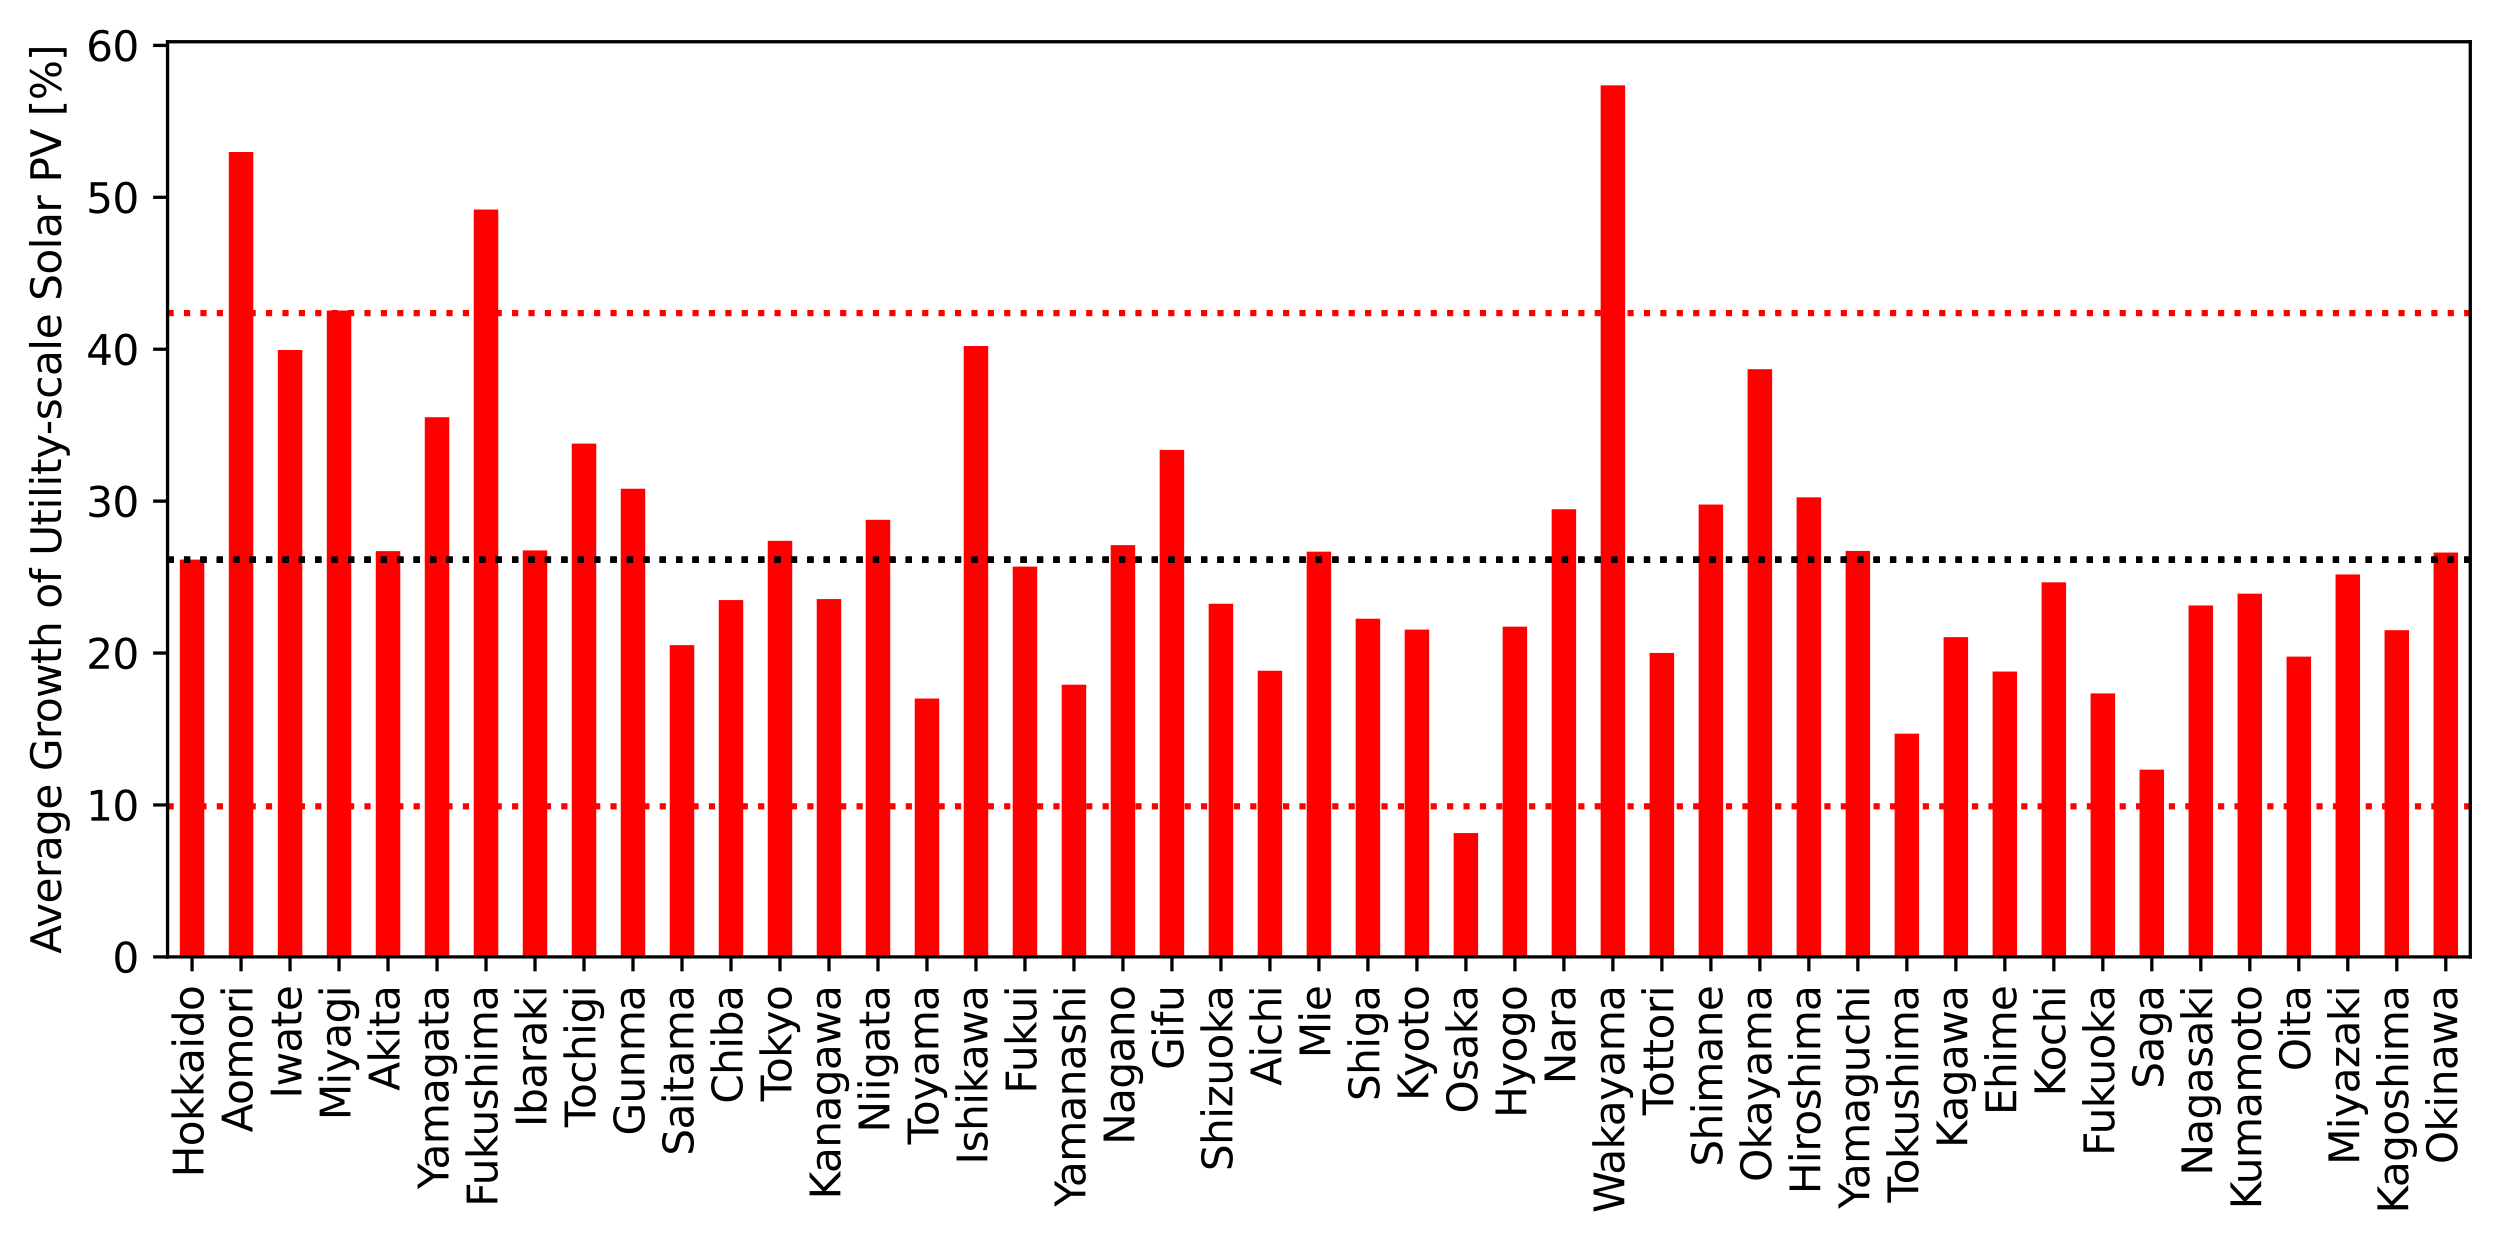 <?xml version="1.0" encoding="utf-8" standalone="no"?>
<!DOCTYPE svg PUBLIC "-//W3C//DTD SVG 1.1//EN"
  "http://www.w3.org/Graphics/SVG/1.1/DTD/svg11.dtd">
<svg xmlns:xlink="http://www.w3.org/1999/xlink" width="605.803pt" height="301.247pt" viewBox="0 0 605.803 301.247" xmlns="http://www.w3.org/2000/svg" version="1.1">
 <defs>
  <style type="text/css">*{stroke-linejoin: round; stroke-linecap: butt}</style>
 </defs>
 <g id="figure_1">
  <g id="patch_1">
   <path d="M 0 301.247 
L 605.803 301.247 
L 605.803 0 
L 0 0 
z
" style="fill: #ffffff"/>
  </g>
  <g id="axes_1">
   <g id="patch_2">
    <path d="M 40.603 231.876 
L 598.603 231.876 
L 598.603 10.116 
L 40.603 10.116 
z
" style="fill: #ffffff"/>
   </g>
   <g id="patch_3">
    <path d="M 43.571 231.876 
L 49.507 231.876 
L 49.507 135.602 
L 43.571 135.602 
z
" clip-path="url(#pfadc7d1055)" style="fill: #ff0000"/>
   </g>
   <g id="patch_4">
    <path d="M 55.444 231.876 
L 61.38 231.876 
L 61.38 36.837 
L 55.444 36.837 
z
" clip-path="url(#pfadc7d1055)" style="fill: #ff0000"/>
   </g>
   <g id="patch_5">
    <path d="M 67.316 231.876 
L 73.252 231.876 
L 73.252 84.817 
L 67.316 84.817 
z
" clip-path="url(#pfadc7d1055)" style="fill: #ff0000"/>
   </g>
   <g id="patch_6">
    <path d="M 79.188 231.876 
L 85.124 231.876 
L 85.124 75.255 
L 79.188 75.255 
z
" clip-path="url(#pfadc7d1055)" style="fill: #ff0000"/>
   </g>
   <g id="patch_7">
    <path d="M 91.061 231.876 
L 96.997 231.876 
L 96.997 133.554 
L 91.061 133.554 
z
" clip-path="url(#pfadc7d1055)" style="fill: #ff0000"/>
   </g>
   <g id="patch_8">
    <path d="M 102.933 231.876 
L 108.869 231.876 
L 108.869 101.102 
L 102.933 101.102 
z
" clip-path="url(#pfadc7d1055)" style="fill: #ff0000"/>
   </g>
   <g id="patch_9">
    <path d="M 114.805 231.876 
L 120.741 231.876 
L 120.741 50.77 
L 114.805 50.77 
z
" clip-path="url(#pfadc7d1055)" style="fill: #ff0000"/>
   </g>
   <g id="patch_10">
    <path d="M 126.678 231.876 
L 132.614 231.876 
L 132.614 133.371 
L 126.678 133.371 
z
" clip-path="url(#pfadc7d1055)" style="fill: #ff0000"/>
   </g>
   <g id="patch_11">
    <path d="M 138.55 231.876 
L 144.486 231.876 
L 144.486 107.49 
L 138.55 107.49 
z
" clip-path="url(#pfadc7d1055)" style="fill: #ff0000"/>
   </g>
   <g id="patch_12">
    <path d="M 150.422 231.876 
L 156.358 231.876 
L 156.358 118.434 
L 150.422 118.434 
z
" clip-path="url(#pfadc7d1055)" style="fill: #ff0000"/>
   </g>
   <g id="patch_13">
    <path d="M 162.295 231.876 
L 168.231 231.876 
L 168.231 156.335 
L 162.295 156.335 
z
" clip-path="url(#pfadc7d1055)" style="fill: #ff0000"/>
   </g>
   <g id="patch_14">
    <path d="M 174.167 231.876 
L 180.103 231.876 
L 180.103 145.411 
L 174.167 145.411 
z
" clip-path="url(#pfadc7d1055)" style="fill: #ff0000"/>
   </g>
   <g id="patch_15">
    <path d="M 186.039 231.876 
L 191.975 231.876 
L 191.975 131.045 
L 186.039 131.045 
z
" clip-path="url(#pfadc7d1055)" style="fill: #ff0000"/>
   </g>
   <g id="patch_16">
    <path d="M 197.912 231.876 
L 203.848 231.876 
L 203.848 145.169 
L 197.912 145.169 
z
" clip-path="url(#pfadc7d1055)" style="fill: #ff0000"/>
   </g>
   <g id="patch_17">
    <path d="M 209.784 231.876 
L 215.72 231.876 
L 215.72 125.956 
L 209.784 125.956 
z
" clip-path="url(#pfadc7d1055)" style="fill: #ff0000"/>
   </g>
   <g id="patch_18">
    <path d="M 221.656 231.876 
L 227.592 231.876 
L 227.592 169.269 
L 221.656 169.269 
z
" clip-path="url(#pfadc7d1055)" style="fill: #ff0000"/>
   </g>
   <g id="patch_19">
    <path d="M 233.529 231.876 
L 239.465 231.876 
L 239.465 83.842 
L 233.529 83.842 
z
" clip-path="url(#pfadc7d1055)" style="fill: #ff0000"/>
   </g>
   <g id="patch_20">
    <path d="M 245.401 231.876 
L 251.337 231.876 
L 251.337 137.307 
L 245.401 137.307 
z
" clip-path="url(#pfadc7d1055)" style="fill: #ff0000"/>
   </g>
   <g id="patch_21">
    <path d="M 257.273 231.876 
L 263.21 231.876 
L 263.21 165.917 
L 257.273 165.917 
z
" clip-path="url(#pfadc7d1055)" style="fill: #ff0000"/>
   </g>
   <g id="patch_22">
    <path d="M 269.146 231.876 
L 275.082 231.876 
L 275.082 132.09 
L 269.146 132.09 
z
" clip-path="url(#pfadc7d1055)" style="fill: #ff0000"/>
   </g>
   <g id="patch_23">
    <path d="M 281.018 231.876 
L 286.954 231.876 
L 286.954 109.027 
L 281.018 109.027 
z
" clip-path="url(#pfadc7d1055)" style="fill: #ff0000"/>
   </g>
   <g id="patch_24">
    <path d="M 292.89 231.876 
L 298.827 231.876 
L 298.827 146.302 
L 292.89 146.302 
z
" clip-path="url(#pfadc7d1055)" style="fill: #ff0000"/>
   </g>
   <g id="patch_25">
    <path d="M 304.763 231.876 
L 310.699 231.876 
L 310.699 162.527 
L 304.763 162.527 
z
" clip-path="url(#pfadc7d1055)" style="fill: #ff0000"/>
   </g>
   <g id="patch_26">
    <path d="M 316.635 231.876 
L 322.571 231.876 
L 322.571 133.678 
L 316.635 133.678 
z
" clip-path="url(#pfadc7d1055)" style="fill: #ff0000"/>
   </g>
   <g id="patch_27">
    <path d="M 328.507 231.876 
L 334.444 231.876 
L 334.444 149.929 
L 328.507 149.929 
z
" clip-path="url(#pfadc7d1055)" style="fill: #ff0000"/>
   </g>
   <g id="patch_28">
    <path d="M 340.38 231.876 
L 346.316 231.876 
L 346.316 152.567 
L 340.38 152.567 
z
" clip-path="url(#pfadc7d1055)" style="fill: #ff0000"/>
   </g>
   <g id="patch_29">
    <path d="M 352.252 231.876 
L 358.188 231.876 
L 358.188 201.869 
L 352.252 201.869 
z
" clip-path="url(#pfadc7d1055)" style="fill: #ff0000"/>
   </g>
   <g id="patch_30">
    <path d="M 364.124 231.876 
L 370.061 231.876 
L 370.061 151.849 
L 364.124 151.849 
z
" clip-path="url(#pfadc7d1055)" style="fill: #ff0000"/>
   </g>
   <g id="patch_31">
    <path d="M 375.997 231.876 
L 381.933 231.876 
L 381.933 123.408 
L 375.997 123.408 
z
" clip-path="url(#pfadc7d1055)" style="fill: #ff0000"/>
   </g>
   <g id="patch_32">
    <path d="M 387.869 231.876 
L 393.805 231.876 
L 393.805 20.676 
L 387.869 20.676 
z
" clip-path="url(#pfadc7d1055)" style="fill: #ff0000"/>
   </g>
   <g id="patch_33">
    <path d="M 399.741 231.876 
L 405.678 231.876 
L 405.678 158.212 
L 399.741 158.212 
z
" clip-path="url(#pfadc7d1055)" style="fill: #ff0000"/>
   </g>
   <g id="patch_34">
    <path d="M 411.614 231.876 
L 417.55 231.876 
L 417.55 122.26 
L 411.614 122.26 
z
" clip-path="url(#pfadc7d1055)" style="fill: #ff0000"/>
   </g>
   <g id="patch_35">
    <path d="M 423.486 231.876 
L 429.422 231.876 
L 429.422 89.46 
L 423.486 89.46 
z
" clip-path="url(#pfadc7d1055)" style="fill: #ff0000"/>
   </g>
   <g id="patch_36">
    <path d="M 435.358 231.876 
L 441.295 231.876 
L 441.295 120.522 
L 435.358 120.522 
z
" clip-path="url(#pfadc7d1055)" style="fill: #ff0000"/>
   </g>
   <g id="patch_37">
    <path d="M 447.231 231.876 
L 453.167 231.876 
L 453.167 133.495 
L 447.231 133.495 
z
" clip-path="url(#pfadc7d1055)" style="fill: #ff0000"/>
   </g>
   <g id="patch_38">
    <path d="M 459.103 231.876 
L 465.039 231.876 
L 465.039 177.78 
L 459.103 177.78 
z
" clip-path="url(#pfadc7d1055)" style="fill: #ff0000"/>
   </g>
   <g id="patch_39">
    <path d="M 470.975 231.876 
L 476.912 231.876 
L 476.912 154.392 
L 470.975 154.392 
z
" clip-path="url(#pfadc7d1055)" style="fill: #ff0000"/>
   </g>
   <g id="patch_40">
    <path d="M 482.848 231.876 
L 488.784 231.876 
L 488.784 162.725 
L 482.848 162.725 
z
" clip-path="url(#pfadc7d1055)" style="fill: #ff0000"/>
   </g>
   <g id="patch_41">
    <path d="M 494.72 231.876 
L 500.656 231.876 
L 500.656 141.116 
L 494.72 141.116 
z
" clip-path="url(#pfadc7d1055)" style="fill: #ff0000"/>
   </g>
   <g id="patch_42">
    <path d="M 506.592 231.876 
L 512.529 231.876 
L 512.529 168.032 
L 506.592 168.032 
z
" clip-path="url(#pfadc7d1055)" style="fill: #ff0000"/>
   </g>
   <g id="patch_43">
    <path d="M 518.465 231.876 
L 524.401 231.876 
L 524.401 186.512 
L 518.465 186.512 
z
" clip-path="url(#pfadc7d1055)" style="fill: #ff0000"/>
   </g>
   <g id="patch_44">
    <path d="M 530.337 231.876 
L 536.273 231.876 
L 536.273 146.719 
L 530.337 146.719 
z
" clip-path="url(#pfadc7d1055)" style="fill: #ff0000"/>
   </g>
   <g id="patch_45">
    <path d="M 542.21 231.876 
L 548.146 231.876 
L 548.146 143.857 
L 542.21 143.857 
z
" clip-path="url(#pfadc7d1055)" style="fill: #ff0000"/>
   </g>
   <g id="patch_46">
    <path d="M 554.082 231.876 
L 560.018 231.876 
L 560.018 159.113 
L 554.082 159.113 
z
" clip-path="url(#pfadc7d1055)" style="fill: #ff0000"/>
   </g>
   <g id="patch_47">
    <path d="M 565.954 231.876 
L 571.89 231.876 
L 571.89 139.204 
L 565.954 139.204 
z
" clip-path="url(#pfadc7d1055)" style="fill: #ff0000"/>
   </g>
   <g id="patch_48">
    <path d="M 577.827 231.876 
L 583.763 231.876 
L 583.763 152.703 
L 577.827 152.703 
z
" clip-path="url(#pfadc7d1055)" style="fill: #ff0000"/>
   </g>
   <g id="patch_49">
    <path d="M 589.699 231.876 
L 595.635 231.876 
L 595.635 133.882 
L 589.699 133.882 
z
" clip-path="url(#pfadc7d1055)" style="fill: #ff0000"/>
   </g>
   <g id="matplotlib.axis_1">
    <g id="xtick_1">
     <g id="line2d_1">
      <defs>
       <path id="m02129ad471" d="M 0 0 
L 0 3.5 
" style="stroke: #000000; stroke-width: 0.8"/>
      </defs>
      <g>
       <use xlink:href="#m02129ad471" x="46.539" y="231.876" style="stroke: #000000; stroke-width: 0.8"/>
      </g>
     </g>
     <g id="text_1">
      <!-- Hokkaido -->
      <g transform="translate(49.299 285.294) rotate(-90) scale(0.1 -0.1)">
       <defs>
        <path id="DejaVuSans-48" d="M 628 4666 
L 1259 4666 
L 1259 2753 
L 3553 2753 
L 3553 4666 
L 4184 4666 
L 4184 0 
L 3553 0 
L 3553 2222 
L 1259 2222 
L 1259 0 
L 628 0 
L 628 4666 
z
" transform="scale(0.016)"/>
        <path id="DejaVuSans-6f" d="M 1959 3097 
Q 1497 3097 1228 2736 
Q 959 2375 959 1747 
Q 959 1119 1226 758 
Q 1494 397 1959 397 
Q 2419 397 2687 759 
Q 2956 1122 2956 1747 
Q 2956 2369 2687 2733 
Q 2419 3097 1959 3097 
z
M 1959 3584 
Q 2709 3584 3137 3096 
Q 3566 2609 3566 1747 
Q 3566 888 3137 398 
Q 2709 -91 1959 -91 
Q 1206 -91 779 398 
Q 353 888 353 1747 
Q 353 2609 779 3096 
Q 1206 3584 1959 3584 
z
" transform="scale(0.016)"/>
        <path id="DejaVuSans-6b" d="M 581 4863 
L 1159 4863 
L 1159 1991 
L 2875 3500 
L 3609 3500 
L 1753 1863 
L 3688 0 
L 2938 0 
L 1159 1709 
L 1159 0 
L 581 0 
L 581 4863 
z
" transform="scale(0.016)"/>
        <path id="DejaVuSans-61" d="M 2194 1759 
Q 1497 1759 1228 1600 
Q 959 1441 959 1056 
Q 959 750 1161 570 
Q 1363 391 1709 391 
Q 2188 391 2477 730 
Q 2766 1069 2766 1631 
L 2766 1759 
L 2194 1759 
z
M 3341 1997 
L 3341 0 
L 2766 0 
L 2766 531 
Q 2569 213 2275 61 
Q 1981 -91 1556 -91 
Q 1019 -91 701 211 
Q 384 513 384 1019 
Q 384 1609 779 1909 
Q 1175 2209 1959 2209 
L 2766 2209 
L 2766 2266 
Q 2766 2663 2505 2880 
Q 2244 3097 1772 3097 
Q 1472 3097 1187 3025 
Q 903 2953 641 2809 
L 641 3341 
Q 956 3463 1253 3523 
Q 1550 3584 1831 3584 
Q 2591 3584 2966 3190 
Q 3341 2797 3341 1997 
z
" transform="scale(0.016)"/>
        <path id="DejaVuSans-69" d="M 603 3500 
L 1178 3500 
L 1178 0 
L 603 0 
L 603 3500 
z
M 603 4863 
L 1178 4863 
L 1178 4134 
L 603 4134 
L 603 4863 
z
" transform="scale(0.016)"/>
        <path id="DejaVuSans-64" d="M 2906 2969 
L 2906 4863 
L 3481 4863 
L 3481 0 
L 2906 0 
L 2906 525 
Q 2725 213 2448 61 
Q 2172 -91 1784 -91 
Q 1150 -91 751 415 
Q 353 922 353 1747 
Q 353 2572 751 3078 
Q 1150 3584 1784 3584 
Q 2172 3584 2448 3432 
Q 2725 3281 2906 2969 
z
M 947 1747 
Q 947 1113 1208 752 
Q 1469 391 1925 391 
Q 2381 391 2643 752 
Q 2906 1113 2906 1747 
Q 2906 2381 2643 2742 
Q 2381 3103 1925 3103 
Q 1469 3103 1208 2742 
Q 947 2381 947 1747 
z
" transform="scale(0.016)"/>
       </defs>
       <use xlink:href="#DejaVuSans-48"/>
       <use xlink:href="#DejaVuSans-6f" x="75.195"/>
       <use xlink:href="#DejaVuSans-6b" x="136.377"/>
       <use xlink:href="#DejaVuSans-6b" x="194.287"/>
       <use xlink:href="#DejaVuSans-61" x="250.447"/>
       <use xlink:href="#DejaVuSans-69" x="311.727"/>
       <use xlink:href="#DejaVuSans-64" x="339.51"/>
       <use xlink:href="#DejaVuSans-6f" x="402.986"/>
      </g>
     </g>
    </g>
    <g id="xtick_2">
     <g id="line2d_2">
      <g>
       <use xlink:href="#m02129ad471" x="58.412" y="231.876" style="stroke: #000000; stroke-width: 0.8"/>
      </g>
     </g>
     <g id="text_2">
      <!-- Aomori -->
      <g transform="translate(61.171 274.408) rotate(-90) scale(0.1 -0.1)">
       <defs>
        <path id="DejaVuSans-41" d="M 2188 4044 
L 1331 1722 
L 3047 1722 
L 2188 4044 
z
M 1831 4666 
L 2547 4666 
L 4325 0 
L 3669 0 
L 3244 1197 
L 1141 1197 
L 716 0 
L 50 0 
L 1831 4666 
z
" transform="scale(0.016)"/>
        <path id="DejaVuSans-6d" d="M 3328 2828 
Q 3544 3216 3844 3400 
Q 4144 3584 4550 3584 
Q 5097 3584 5394 3201 
Q 5691 2819 5691 2113 
L 5691 0 
L 5113 0 
L 5113 2094 
Q 5113 2597 4934 2840 
Q 4756 3084 4391 3084 
Q 3944 3084 3684 2787 
Q 3425 2491 3425 1978 
L 3425 0 
L 2847 0 
L 2847 2094 
Q 2847 2600 2669 2842 
Q 2491 3084 2119 3084 
Q 1678 3084 1418 2786 
Q 1159 2488 1159 1978 
L 1159 0 
L 581 0 
L 581 3500 
L 1159 3500 
L 1159 2956 
Q 1356 3278 1631 3431 
Q 1906 3584 2284 3584 
Q 2666 3584 2933 3390 
Q 3200 3197 3328 2828 
z
" transform="scale(0.016)"/>
        <path id="DejaVuSans-72" d="M 2631 2963 
Q 2534 3019 2420 3045 
Q 2306 3072 2169 3072 
Q 1681 3072 1420 2755 
Q 1159 2438 1159 1844 
L 1159 0 
L 581 0 
L 581 3500 
L 1159 3500 
L 1159 2956 
Q 1341 3275 1631 3429 
Q 1922 3584 2338 3584 
Q 2397 3584 2469 3576 
Q 2541 3569 2628 3553 
L 2631 2963 
z
" transform="scale(0.016)"/>
       </defs>
       <use xlink:href="#DejaVuSans-41"/>
       <use xlink:href="#DejaVuSans-6f" x="66.658"/>
       <use xlink:href="#DejaVuSans-6d" x="127.84"/>
       <use xlink:href="#DejaVuSans-6f" x="225.252"/>
       <use xlink:href="#DejaVuSans-72" x="286.434"/>
       <use xlink:href="#DejaVuSans-69" x="327.547"/>
      </g>
     </g>
    </g>
    <g id="xtick_3">
     <g id="line2d_3">
      <g>
       <use xlink:href="#m02129ad471" x="70.284" y="231.876" style="stroke: #000000; stroke-width: 0.8"/>
      </g>
     </g>
     <g id="text_3">
      <!-- Iwate -->
      <g transform="translate(73.043 266.205) rotate(-90) scale(0.1 -0.1)">
       <defs>
        <path id="DejaVuSans-49" d="M 628 4666 
L 1259 4666 
L 1259 0 
L 628 0 
L 628 4666 
z
" transform="scale(0.016)"/>
        <path id="DejaVuSans-77" d="M 269 3500 
L 844 3500 
L 1563 769 
L 2278 3500 
L 2956 3500 
L 3675 769 
L 4391 3500 
L 4966 3500 
L 4050 0 
L 3372 0 
L 2619 2869 
L 1863 0 
L 1184 0 
L 269 3500 
z
" transform="scale(0.016)"/>
        <path id="DejaVuSans-74" d="M 1172 4494 
L 1172 3500 
L 2356 3500 
L 2356 3053 
L 1172 3053 
L 1172 1153 
Q 1172 725 1289 603 
Q 1406 481 1766 481 
L 2356 481 
L 2356 0 
L 1766 0 
Q 1100 0 847 248 
Q 594 497 594 1153 
L 594 3053 
L 172 3053 
L 172 3500 
L 594 3500 
L 594 4494 
L 1172 4494 
z
" transform="scale(0.016)"/>
        <path id="DejaVuSans-65" d="M 3597 1894 
L 3597 1613 
L 953 1613 
Q 991 1019 1311 708 
Q 1631 397 2203 397 
Q 2534 397 2845 478 
Q 3156 559 3463 722 
L 3463 178 
Q 3153 47 2828 -22 
Q 2503 -91 2169 -91 
Q 1331 -91 842 396 
Q 353 884 353 1716 
Q 353 2575 817 3079 
Q 1281 3584 2069 3584 
Q 2775 3584 3186 3129 
Q 3597 2675 3597 1894 
z
M 3022 2063 
Q 3016 2534 2758 2815 
Q 2500 3097 2075 3097 
Q 1594 3097 1305 2825 
Q 1016 2553 972 2059 
L 3022 2063 
z
" transform="scale(0.016)"/>
       </defs>
       <use xlink:href="#DejaVuSans-49"/>
       <use xlink:href="#DejaVuSans-77" x="29.492"/>
       <use xlink:href="#DejaVuSans-61" x="111.279"/>
       <use xlink:href="#DejaVuSans-74" x="172.559"/>
       <use xlink:href="#DejaVuSans-65" x="211.768"/>
      </g>
     </g>
    </g>
    <g id="xtick_4">
     <g id="line2d_4">
      <g>
       <use xlink:href="#m02129ad471" x="82.156" y="231.876" style="stroke: #000000; stroke-width: 0.8"/>
      </g>
     </g>
     <g id="text_4">
      <!-- Miyagi -->
      <g transform="translate(84.916 271.455) rotate(-90) scale(0.1 -0.1)">
       <defs>
        <path id="DejaVuSans-4d" d="M 628 4666 
L 1569 4666 
L 2759 1491 
L 3956 4666 
L 4897 4666 
L 4897 0 
L 4281 0 
L 4281 4097 
L 3078 897 
L 2444 897 
L 1241 4097 
L 1241 0 
L 628 0 
L 628 4666 
z
" transform="scale(0.016)"/>
        <path id="DejaVuSans-79" d="M 2059 -325 
Q 1816 -950 1584 -1140 
Q 1353 -1331 966 -1331 
L 506 -1331 
L 506 -850 
L 844 -850 
Q 1081 -850 1212 -737 
Q 1344 -625 1503 -206 
L 1606 56 
L 191 3500 
L 800 3500 
L 1894 763 
L 2988 3500 
L 3597 3500 
L 2059 -325 
z
" transform="scale(0.016)"/>
        <path id="DejaVuSans-67" d="M 2906 1791 
Q 2906 2416 2648 2759 
Q 2391 3103 1925 3103 
Q 1463 3103 1205 2759 
Q 947 2416 947 1791 
Q 947 1169 1205 825 
Q 1463 481 1925 481 
Q 2391 481 2648 825 
Q 2906 1169 2906 1791 
z
M 3481 434 
Q 3481 -459 3084 -895 
Q 2688 -1331 1869 -1331 
Q 1566 -1331 1297 -1286 
Q 1028 -1241 775 -1147 
L 775 -588 
Q 1028 -725 1275 -790 
Q 1522 -856 1778 -856 
Q 2344 -856 2625 -561 
Q 2906 -266 2906 331 
L 2906 616 
Q 2728 306 2450 153 
Q 2172 0 1784 0 
Q 1141 0 747 490 
Q 353 981 353 1791 
Q 353 2603 747 3093 
Q 1141 3584 1784 3584 
Q 2172 3584 2450 3431 
Q 2728 3278 2906 2969 
L 2906 3500 
L 3481 3500 
L 3481 434 
z
" transform="scale(0.016)"/>
       </defs>
       <use xlink:href="#DejaVuSans-4d"/>
       <use xlink:href="#DejaVuSans-69" x="86.279"/>
       <use xlink:href="#DejaVuSans-79" x="114.062"/>
       <use xlink:href="#DejaVuSans-61" x="173.242"/>
       <use xlink:href="#DejaVuSans-67" x="234.521"/>
       <use xlink:href="#DejaVuSans-69" x="297.998"/>
      </g>
     </g>
    </g>
    <g id="xtick_5">
     <g id="line2d_5">
      <g>
       <use xlink:href="#m02129ad471" x="94.029" y="231.876" style="stroke: #000000; stroke-width: 0.8"/>
      </g>
     </g>
     <g id="text_5">
      <!-- Akita -->
      <g transform="translate(96.788 264.333) rotate(-90) scale(0.1 -0.1)">
       <use xlink:href="#DejaVuSans-41"/>
       <use xlink:href="#DejaVuSans-6b" x="68.408"/>
       <use xlink:href="#DejaVuSans-69" x="126.318"/>
       <use xlink:href="#DejaVuSans-74" x="154.102"/>
       <use xlink:href="#DejaVuSans-61" x="193.311"/>
      </g>
     </g>
    </g>
    <g id="xtick_6">
     <g id="line2d_6">
      <g>
       <use xlink:href="#m02129ad471" x="105.901" y="231.876" style="stroke: #000000; stroke-width: 0.8"/>
      </g>
     </g>
     <g id="text_6">
      <!-- Yamagata -->
      <g transform="translate(108.66 288.13) rotate(-90) scale(0.1 -0.1)">
       <defs>
        <path id="DejaVuSans-59" d="M -13 4666 
L 666 4666 
L 1959 2747 
L 3244 4666 
L 3922 4666 
L 2272 2222 
L 2272 0 
L 1638 0 
L 1638 2222 
L -13 4666 
z
" transform="scale(0.016)"/>
       </defs>
       <use xlink:href="#DejaVuSans-59"/>
       <use xlink:href="#DejaVuSans-61" x="47.334"/>
       <use xlink:href="#DejaVuSans-6d" x="108.613"/>
       <use xlink:href="#DejaVuSans-61" x="206.025"/>
       <use xlink:href="#DejaVuSans-67" x="267.305"/>
       <use xlink:href="#DejaVuSans-61" x="330.781"/>
       <use xlink:href="#DejaVuSans-74" x="392.061"/>
       <use xlink:href="#DejaVuSans-61" x="431.27"/>
      </g>
     </g>
    </g>
    <g id="xtick_7">
     <g id="line2d_7">
      <g>
       <use xlink:href="#m02129ad471" x="117.773" y="231.876" style="stroke: #000000; stroke-width: 0.8"/>
      </g>
     </g>
     <g id="text_7">
      <!-- Fukushima -->
      <g transform="translate(120.533 292.424) rotate(-90) scale(0.1 -0.1)">
       <defs>
        <path id="DejaVuSans-46" d="M 628 4666 
L 3309 4666 
L 3309 4134 
L 1259 4134 
L 1259 2759 
L 3109 2759 
L 3109 2228 
L 1259 2228 
L 1259 0 
L 628 0 
L 628 4666 
z
" transform="scale(0.016)"/>
        <path id="DejaVuSans-75" d="M 544 1381 
L 544 3500 
L 1119 3500 
L 1119 1403 
Q 1119 906 1312 657 
Q 1506 409 1894 409 
Q 2359 409 2629 706 
Q 2900 1003 2900 1516 
L 2900 3500 
L 3475 3500 
L 3475 0 
L 2900 0 
L 2900 538 
Q 2691 219 2414 64 
Q 2138 -91 1772 -91 
Q 1169 -91 856 284 
Q 544 659 544 1381 
z
M 1991 3584 
L 1991 3584 
z
" transform="scale(0.016)"/>
        <path id="DejaVuSans-73" d="M 2834 3397 
L 2834 2853 
Q 2591 2978 2328 3040 
Q 2066 3103 1784 3103 
Q 1356 3103 1142 2972 
Q 928 2841 928 2578 
Q 928 2378 1081 2264 
Q 1234 2150 1697 2047 
L 1894 2003 
Q 2506 1872 2764 1633 
Q 3022 1394 3022 966 
Q 3022 478 2636 193 
Q 2250 -91 1575 -91 
Q 1294 -91 989 -36 
Q 684 19 347 128 
L 347 722 
Q 666 556 975 473 
Q 1284 391 1588 391 
Q 1994 391 2212 530 
Q 2431 669 2431 922 
Q 2431 1156 2273 1281 
Q 2116 1406 1581 1522 
L 1381 1569 
Q 847 1681 609 1914 
Q 372 2147 372 2553 
Q 372 3047 722 3315 
Q 1072 3584 1716 3584 
Q 2034 3584 2315 3537 
Q 2597 3491 2834 3397 
z
" transform="scale(0.016)"/>
        <path id="DejaVuSans-68" d="M 3513 2113 
L 3513 0 
L 2938 0 
L 2938 2094 
Q 2938 2591 2744 2837 
Q 2550 3084 2163 3084 
Q 1697 3084 1428 2787 
Q 1159 2491 1159 1978 
L 1159 0 
L 581 0 
L 581 4863 
L 1159 4863 
L 1159 2956 
Q 1366 3272 1645 3428 
Q 1925 3584 2291 3584 
Q 2894 3584 3203 3211 
Q 3513 2838 3513 2113 
z
" transform="scale(0.016)"/>
       </defs>
       <use xlink:href="#DejaVuSans-46"/>
       <use xlink:href="#DejaVuSans-75" x="52.02"/>
       <use xlink:href="#DejaVuSans-6b" x="115.398"/>
       <use xlink:href="#DejaVuSans-75" x="170.184"/>
       <use xlink:href="#DejaVuSans-73" x="233.562"/>
       <use xlink:href="#DejaVuSans-68" x="285.662"/>
       <use xlink:href="#DejaVuSans-69" x="349.041"/>
       <use xlink:href="#DejaVuSans-6d" x="376.824"/>
       <use xlink:href="#DejaVuSans-61" x="474.236"/>
      </g>
     </g>
    </g>
    <g id="xtick_8">
     <g id="line2d_8">
      <g>
       <use xlink:href="#m02129ad471" x="129.646" y="231.876" style="stroke: #000000; stroke-width: 0.8"/>
      </g>
     </g>
     <g id="text_8">
      <!-- Ibaraki -->
      <g transform="translate(132.405 273.11) rotate(-90) scale(0.1 -0.1)">
       <defs>
        <path id="DejaVuSans-62" d="M 3116 1747 
Q 3116 2381 2855 2742 
Q 2594 3103 2138 3103 
Q 1681 3103 1420 2742 
Q 1159 2381 1159 1747 
Q 1159 1113 1420 752 
Q 1681 391 2138 391 
Q 2594 391 2855 752 
Q 3116 1113 3116 1747 
z
M 1159 2969 
Q 1341 3281 1617 3432 
Q 1894 3584 2278 3584 
Q 2916 3584 3314 3078 
Q 3713 2572 3713 1747 
Q 3713 922 3314 415 
Q 2916 -91 2278 -91 
Q 1894 -91 1617 61 
Q 1341 213 1159 525 
L 1159 0 
L 581 0 
L 581 4863 
L 1159 4863 
L 1159 2969 
z
" transform="scale(0.016)"/>
       </defs>
       <use xlink:href="#DejaVuSans-49"/>
       <use xlink:href="#DejaVuSans-62" x="29.492"/>
       <use xlink:href="#DejaVuSans-61" x="92.969"/>
       <use xlink:href="#DejaVuSans-72" x="154.248"/>
       <use xlink:href="#DejaVuSans-61" x="195.361"/>
       <use xlink:href="#DejaVuSans-6b" x="256.641"/>
       <use xlink:href="#DejaVuSans-69" x="314.551"/>
      </g>
     </g>
    </g>
    <g id="xtick_9">
     <g id="line2d_9">
      <g>
       <use xlink:href="#m02129ad471" x="141.518" y="231.876" style="stroke: #000000; stroke-width: 0.8"/>
      </g>
     </g>
     <g id="text_9">
      <!-- Tochigi -->
      <g transform="translate(144.277 273.143) rotate(-90) scale(0.1 -0.1)">
       <defs>
        <path id="DejaVuSans-54" d="M -19 4666 
L 3928 4666 
L 3928 4134 
L 2272 4134 
L 2272 0 
L 1638 0 
L 1638 4134 
L -19 4134 
L -19 4666 
z
" transform="scale(0.016)"/>
        <path id="DejaVuSans-63" d="M 3122 3366 
L 3122 2828 
Q 2878 2963 2633 3030 
Q 2388 3097 2138 3097 
Q 1578 3097 1268 2742 
Q 959 2388 959 1747 
Q 959 1106 1268 751 
Q 1578 397 2138 397 
Q 2388 397 2633 464 
Q 2878 531 3122 666 
L 3122 134 
Q 2881 22 2623 -34 
Q 2366 -91 2075 -91 
Q 1284 -91 818 406 
Q 353 903 353 1747 
Q 353 2603 823 3093 
Q 1294 3584 2113 3584 
Q 2378 3584 2631 3529 
Q 2884 3475 3122 3366 
z
" transform="scale(0.016)"/>
       </defs>
       <use xlink:href="#DejaVuSans-54"/>
       <use xlink:href="#DejaVuSans-6f" x="44.084"/>
       <use xlink:href="#DejaVuSans-63" x="105.266"/>
       <use xlink:href="#DejaVuSans-68" x="160.246"/>
       <use xlink:href="#DejaVuSans-69" x="223.625"/>
       <use xlink:href="#DejaVuSans-67" x="251.408"/>
       <use xlink:href="#DejaVuSans-69" x="314.885"/>
      </g>
     </g>
    </g>
    <g id="xtick_10">
     <g id="line2d_10">
      <g>
       <use xlink:href="#m02129ad471" x="153.39" y="231.876" style="stroke: #000000; stroke-width: 0.8"/>
      </g>
     </g>
     <g id="text_10">
      <!-- Gunma -->
      <g transform="translate(156.15 275.168) rotate(-90) scale(0.1 -0.1)">
       <defs>
        <path id="DejaVuSans-47" d="M 3809 666 
L 3809 1919 
L 2778 1919 
L 2778 2438 
L 4434 2438 
L 4434 434 
Q 4069 175 3628 42 
Q 3188 -91 2688 -91 
Q 1594 -91 976 548 
Q 359 1188 359 2328 
Q 359 3472 976 4111 
Q 1594 4750 2688 4750 
Q 3144 4750 3555 4637 
Q 3966 4525 4313 4306 
L 4313 3634 
Q 3963 3931 3569 4081 
Q 3175 4231 2741 4231 
Q 1884 4231 1454 3753 
Q 1025 3275 1025 2328 
Q 1025 1384 1454 906 
Q 1884 428 2741 428 
Q 3075 428 3337 486 
Q 3600 544 3809 666 
z
" transform="scale(0.016)"/>
        <path id="DejaVuSans-6e" d="M 3513 2113 
L 3513 0 
L 2938 0 
L 2938 2094 
Q 2938 2591 2744 2837 
Q 2550 3084 2163 3084 
Q 1697 3084 1428 2787 
Q 1159 2491 1159 1978 
L 1159 0 
L 581 0 
L 581 3500 
L 1159 3500 
L 1159 2956 
Q 1366 3272 1645 3428 
Q 1925 3584 2291 3584 
Q 2894 3584 3203 3211 
Q 3513 2838 3513 2113 
z
" transform="scale(0.016)"/>
       </defs>
       <use xlink:href="#DejaVuSans-47"/>
       <use xlink:href="#DejaVuSans-75" x="77.49"/>
       <use xlink:href="#DejaVuSans-6e" x="140.869"/>
       <use xlink:href="#DejaVuSans-6d" x="204.248"/>
       <use xlink:href="#DejaVuSans-61" x="301.66"/>
      </g>
     </g>
    </g>
    <g id="xtick_11">
     <g id="line2d_11">
      <g>
       <use xlink:href="#m02129ad471" x="165.263" y="231.876" style="stroke: #000000; stroke-width: 0.8"/>
      </g>
     </g>
     <g id="text_11">
      <!-- Saitama -->
      <g transform="translate(168.022 280.047) rotate(-90) scale(0.1 -0.1)">
       <defs>
        <path id="DejaVuSans-53" d="M 3425 4513 
L 3425 3897 
Q 3066 4069 2747 4153 
Q 2428 4238 2131 4238 
Q 1616 4238 1336 4038 
Q 1056 3838 1056 3469 
Q 1056 3159 1242 3001 
Q 1428 2844 1947 2747 
L 2328 2669 
Q 3034 2534 3370 2195 
Q 3706 1856 3706 1288 
Q 3706 609 3251 259 
Q 2797 -91 1919 -91 
Q 1588 -91 1214 -16 
Q 841 59 441 206 
L 441 856 
Q 825 641 1194 531 
Q 1563 422 1919 422 
Q 2459 422 2753 634 
Q 3047 847 3047 1241 
Q 3047 1584 2836 1778 
Q 2625 1972 2144 2069 
L 1759 2144 
Q 1053 2284 737 2584 
Q 422 2884 422 3419 
Q 422 4038 858 4394 
Q 1294 4750 2059 4750 
Q 2388 4750 2728 4690 
Q 3069 4631 3425 4513 
z
" transform="scale(0.016)"/>
       </defs>
       <use xlink:href="#DejaVuSans-53"/>
       <use xlink:href="#DejaVuSans-61" x="63.477"/>
       <use xlink:href="#DejaVuSans-69" x="124.756"/>
       <use xlink:href="#DejaVuSans-74" x="152.539"/>
       <use xlink:href="#DejaVuSans-61" x="191.748"/>
       <use xlink:href="#DejaVuSans-6d" x="253.027"/>
       <use xlink:href="#DejaVuSans-61" x="350.439"/>
      </g>
     </g>
    </g>
    <g id="xtick_12">
     <g id="line2d_12">
      <g>
       <use xlink:href="#m02129ad471" x="177.135" y="231.876" style="stroke: #000000; stroke-width: 0.8"/>
      </g>
     </g>
     <g id="text_12">
      <!-- Chiba -->
      <g transform="translate(179.894 267.451) rotate(-90) scale(0.1 -0.1)">
       <defs>
        <path id="DejaVuSans-43" d="M 4122 4306 
L 4122 3641 
Q 3803 3938 3442 4084 
Q 3081 4231 2675 4231 
Q 1875 4231 1450 3742 
Q 1025 3253 1025 2328 
Q 1025 1406 1450 917 
Q 1875 428 2675 428 
Q 3081 428 3442 575 
Q 3803 722 4122 1019 
L 4122 359 
Q 3791 134 3420 21 
Q 3050 -91 2638 -91 
Q 1578 -91 968 557 
Q 359 1206 359 2328 
Q 359 3453 968 4101 
Q 1578 4750 2638 4750 
Q 3056 4750 3426 4639 
Q 3797 4528 4122 4306 
z
" transform="scale(0.016)"/>
       </defs>
       <use xlink:href="#DejaVuSans-43"/>
       <use xlink:href="#DejaVuSans-68" x="69.824"/>
       <use xlink:href="#DejaVuSans-69" x="133.203"/>
       <use xlink:href="#DejaVuSans-62" x="160.986"/>
       <use xlink:href="#DejaVuSans-61" x="224.463"/>
      </g>
     </g>
    </g>
    <g id="xtick_13">
     <g id="line2d_13">
      <g>
       <use xlink:href="#m02129ad471" x="189.007" y="231.876" style="stroke: #000000; stroke-width: 0.8"/>
      </g>
     </g>
     <g id="text_13">
      <!-- Tokyo -->
      <g transform="translate(191.767 266.868) rotate(-90) scale(0.1 -0.1)">
       <use xlink:href="#DejaVuSans-54"/>
       <use xlink:href="#DejaVuSans-6f" x="44.084"/>
       <use xlink:href="#DejaVuSans-6b" x="105.266"/>
       <use xlink:href="#DejaVuSans-79" x="159.551"/>
       <use xlink:href="#DejaVuSans-6f" x="218.73"/>
      </g>
     </g>
    </g>
    <g id="xtick_14">
     <g id="line2d_14">
      <g>
       <use xlink:href="#m02129ad471" x="200.88" y="231.876" style="stroke: #000000; stroke-width: 0.8"/>
      </g>
     </g>
     <g id="text_14">
      <!-- Kanagawa -->
      <g transform="translate(203.639 290.635) rotate(-90) scale(0.1 -0.1)">
       <defs>
        <path id="DejaVuSans-4b" d="M 628 4666 
L 1259 4666 
L 1259 2694 
L 3353 4666 
L 4166 4666 
L 1850 2491 
L 4331 0 
L 3500 0 
L 1259 2247 
L 1259 0 
L 628 0 
L 628 4666 
z
" transform="scale(0.016)"/>
       </defs>
       <use xlink:href="#DejaVuSans-4b"/>
       <use xlink:href="#DejaVuSans-61" x="63.826"/>
       <use xlink:href="#DejaVuSans-6e" x="125.105"/>
       <use xlink:href="#DejaVuSans-61" x="188.484"/>
       <use xlink:href="#DejaVuSans-67" x="249.764"/>
       <use xlink:href="#DejaVuSans-61" x="313.24"/>
       <use xlink:href="#DejaVuSans-77" x="374.52"/>
       <use xlink:href="#DejaVuSans-61" x="456.307"/>
      </g>
     </g>
    </g>
    <g id="xtick_15">
     <g id="line2d_15">
      <g>
       <use xlink:href="#m02129ad471" x="212.752" y="231.876" style="stroke: #000000; stroke-width: 0.8"/>
      </g>
     </g>
     <g id="text_15">
      <!-- Niigata -->
      <g transform="translate(215.511 274.438) rotate(-90) scale(0.1 -0.1)">
       <defs>
        <path id="DejaVuSans-4e" d="M 628 4666 
L 1478 4666 
L 3547 763 
L 3547 4666 
L 4159 4666 
L 4159 0 
L 3309 0 
L 1241 3903 
L 1241 0 
L 628 0 
L 628 4666 
z
" transform="scale(0.016)"/>
       </defs>
       <use xlink:href="#DejaVuSans-4e"/>
       <use xlink:href="#DejaVuSans-69" x="74.805"/>
       <use xlink:href="#DejaVuSans-69" x="102.588"/>
       <use xlink:href="#DejaVuSans-67" x="130.371"/>
       <use xlink:href="#DejaVuSans-61" x="193.848"/>
       <use xlink:href="#DejaVuSans-74" x="255.127"/>
       <use xlink:href="#DejaVuSans-61" x="294.336"/>
      </g>
     </g>
    </g>
    <g id="xtick_16">
     <g id="line2d_16">
      <g>
       <use xlink:href="#m02129ad471" x="224.624" y="231.876" style="stroke: #000000; stroke-width: 0.8"/>
      </g>
     </g>
     <g id="text_16">
      <!-- Toyama -->
      <g transform="translate(227.384 277.318) rotate(-90) scale(0.1 -0.1)">
       <use xlink:href="#DejaVuSans-54"/>
       <use xlink:href="#DejaVuSans-6f" x="44.084"/>
       <use xlink:href="#DejaVuSans-79" x="105.266"/>
       <use xlink:href="#DejaVuSans-61" x="164.445"/>
       <use xlink:href="#DejaVuSans-6d" x="225.725"/>
       <use xlink:href="#DejaVuSans-61" x="323.137"/>
      </g>
     </g>
    </g>
    <g id="xtick_17">
     <g id="line2d_17">
      <g>
       <use xlink:href="#m02129ad471" x="236.497" y="231.876" style="stroke: #000000; stroke-width: 0.8"/>
      </g>
     </g>
     <g id="text_17">
      <!-- Ishikawa -->
      <g transform="translate(239.256 282.201) rotate(-90) scale(0.1 -0.1)">
       <use xlink:href="#DejaVuSans-49"/>
       <use xlink:href="#DejaVuSans-73" x="29.492"/>
       <use xlink:href="#DejaVuSans-68" x="81.592"/>
       <use xlink:href="#DejaVuSans-69" x="144.971"/>
       <use xlink:href="#DejaVuSans-6b" x="172.754"/>
       <use xlink:href="#DejaVuSans-61" x="228.914"/>
       <use xlink:href="#DejaVuSans-77" x="290.193"/>
       <use xlink:href="#DejaVuSans-61" x="371.98"/>
      </g>
     </g>
    </g>
    <g id="xtick_18">
     <g id="line2d_18">
      <g>
       <use xlink:href="#m02129ad471" x="248.369" y="231.876" style="stroke: #000000; stroke-width: 0.8"/>
      </g>
     </g>
     <g id="text_18">
      <!-- Fukui -->
      <g transform="translate(251.128 265.008) rotate(-90) scale(0.1 -0.1)">
       <use xlink:href="#DejaVuSans-46"/>
       <use xlink:href="#DejaVuSans-75" x="52.02"/>
       <use xlink:href="#DejaVuSans-6b" x="115.398"/>
       <use xlink:href="#DejaVuSans-75" x="170.184"/>
       <use xlink:href="#DejaVuSans-69" x="233.562"/>
      </g>
     </g>
    </g>
    <g id="xtick_19">
     <g id="line2d_19">
      <g>
       <use xlink:href="#m02129ad471" x="260.241" y="231.876" style="stroke: #000000; stroke-width: 0.8"/>
      </g>
     </g>
     <g id="text_19">
      <!-- Yamanashi -->
      <g transform="translate(263.001 292.396) rotate(-90) scale(0.1 -0.1)">
       <use xlink:href="#DejaVuSans-59"/>
       <use xlink:href="#DejaVuSans-61" x="47.334"/>
       <use xlink:href="#DejaVuSans-6d" x="108.613"/>
       <use xlink:href="#DejaVuSans-61" x="206.025"/>
       <use xlink:href="#DejaVuSans-6e" x="267.305"/>
       <use xlink:href="#DejaVuSans-61" x="330.684"/>
       <use xlink:href="#DejaVuSans-73" x="391.963"/>
       <use xlink:href="#DejaVuSans-68" x="444.062"/>
       <use xlink:href="#DejaVuSans-69" x="507.441"/>
      </g>
     </g>
    </g>
    <g id="xtick_20">
     <g id="line2d_20">
      <g>
       <use xlink:href="#m02129ad471" x="272.114" y="231.876" style="stroke: #000000; stroke-width: 0.8"/>
      </g>
     </g>
     <g id="text_20">
      <!-- Nagano -->
      <g transform="translate(274.873 277.418) rotate(-90) scale(0.1 -0.1)">
       <use xlink:href="#DejaVuSans-4e"/>
       <use xlink:href="#DejaVuSans-61" x="74.805"/>
       <use xlink:href="#DejaVuSans-67" x="136.084"/>
       <use xlink:href="#DejaVuSans-61" x="199.561"/>
       <use xlink:href="#DejaVuSans-6e" x="260.84"/>
       <use xlink:href="#DejaVuSans-6f" x="324.219"/>
      </g>
     </g>
    </g>
    <g id="xtick_21">
     <g id="line2d_21">
      <g>
       <use xlink:href="#m02129ad471" x="283.986" y="231.876" style="stroke: #000000; stroke-width: 0.8"/>
      </g>
     </g>
     <g id="text_21">
      <!-- Gifu -->
      <g transform="translate(286.745 259.26) rotate(-90) scale(0.1 -0.1)">
       <defs>
        <path id="DejaVuSans-66" d="M 2375 4863 
L 2375 4384 
L 1825 4384 
Q 1516 4384 1395 4259 
Q 1275 4134 1275 3809 
L 1275 3500 
L 2222 3500 
L 2222 3053 
L 1275 3053 
L 1275 0 
L 697 0 
L 697 3053 
L 147 3053 
L 147 3500 
L 697 3500 
L 697 3744 
Q 697 4328 969 4595 
Q 1241 4863 1831 4863 
L 2375 4863 
z
" transform="scale(0.016)"/>
       </defs>
       <use xlink:href="#DejaVuSans-47"/>
       <use xlink:href="#DejaVuSans-69" x="77.49"/>
       <use xlink:href="#DejaVuSans-66" x="105.273"/>
       <use xlink:href="#DejaVuSans-75" x="140.479"/>
      </g>
     </g>
    </g>
    <g id="xtick_22">
     <g id="line2d_22">
      <g>
       <use xlink:href="#m02129ad471" x="295.858" y="231.876" style="stroke: #000000; stroke-width: 0.8"/>
      </g>
     </g>
     <g id="text_22">
      <!-- Shizuoka -->
      <g transform="translate(298.618 283.788) rotate(-90) scale(0.1 -0.1)">
       <defs>
        <path id="DejaVuSans-7a" d="M 353 3500 
L 3084 3500 
L 3084 2975 
L 922 459 
L 3084 459 
L 3084 0 
L 275 0 
L 275 525 
L 2438 3041 
L 353 3041 
L 353 3500 
z
" transform="scale(0.016)"/>
       </defs>
       <use xlink:href="#DejaVuSans-53"/>
       <use xlink:href="#DejaVuSans-68" x="63.477"/>
       <use xlink:href="#DejaVuSans-69" x="126.855"/>
       <use xlink:href="#DejaVuSans-7a" x="154.639"/>
       <use xlink:href="#DejaVuSans-75" x="207.129"/>
       <use xlink:href="#DejaVuSans-6f" x="270.508"/>
       <use xlink:href="#DejaVuSans-6b" x="331.689"/>
       <use xlink:href="#DejaVuSans-61" x="387.85"/>
      </g>
     </g>
    </g>
    <g id="xtick_23">
     <g id="line2d_23">
      <g>
       <use xlink:href="#m02129ad471" x="307.731" y="231.876" style="stroke: #000000; stroke-width: 0.8"/>
      </g>
     </g>
     <g id="text_23">
      <!-- Aichi -->
      <g transform="translate(310.49 263.108) rotate(-90) scale(0.1 -0.1)">
       <use xlink:href="#DejaVuSans-41"/>
       <use xlink:href="#DejaVuSans-69" x="68.408"/>
       <use xlink:href="#DejaVuSans-63" x="96.191"/>
       <use xlink:href="#DejaVuSans-68" x="151.172"/>
       <use xlink:href="#DejaVuSans-69" x="214.551"/>
      </g>
     </g>
    </g>
    <g id="xtick_24">
     <g id="line2d_24">
      <g>
       <use xlink:href="#m02129ad471" x="319.603" y="231.876" style="stroke: #000000; stroke-width: 0.8"/>
      </g>
     </g>
     <g id="text_24">
      <!-- Mie -->
      <g transform="translate(322.363 256.435) rotate(-90) scale(0.1 -0.1)">
       <use xlink:href="#DejaVuSans-4d"/>
       <use xlink:href="#DejaVuSans-69" x="86.279"/>
       <use xlink:href="#DejaVuSans-65" x="114.062"/>
      </g>
     </g>
    </g>
    <g id="xtick_25">
     <g id="line2d_25">
      <g>
       <use xlink:href="#m02129ad471" x="331.475" y="231.876" style="stroke: #000000; stroke-width: 0.8"/>
      </g>
     </g>
     <g id="text_25">
      <!-- Shiga -->
      <g transform="translate(334.235 266.816) rotate(-90) scale(0.1 -0.1)">
       <use xlink:href="#DejaVuSans-53"/>
       <use xlink:href="#DejaVuSans-68" x="63.477"/>
       <use xlink:href="#DejaVuSans-69" x="126.855"/>
       <use xlink:href="#DejaVuSans-67" x="154.639"/>
       <use xlink:href="#DejaVuSans-61" x="218.115"/>
      </g>
     </g>
    </g>
    <g id="xtick_26">
     <g id="line2d_26">
      <g>
       <use xlink:href="#m02129ad471" x="343.348" y="231.876" style="stroke: #000000; stroke-width: 0.8"/>
      </g>
     </g>
     <g id="text_26">
      <!-- Kyoto -->
      <g transform="translate(346.107 266.785) rotate(-90) scale(0.1 -0.1)">
       <use xlink:href="#DejaVuSans-4b"/>
       <use xlink:href="#DejaVuSans-79" x="58.326"/>
       <use xlink:href="#DejaVuSans-6f" x="117.506"/>
       <use xlink:href="#DejaVuSans-74" x="178.688"/>
       <use xlink:href="#DejaVuSans-6f" x="217.896"/>
      </g>
     </g>
    </g>
    <g id="xtick_27">
     <g id="line2d_27">
      <g>
       <use xlink:href="#m02129ad471" x="355.22" y="231.876" style="stroke: #000000; stroke-width: 0.8"/>
      </g>
     </g>
     <g id="text_27">
      <!-- Osaka -->
      <g transform="translate(357.98 269.829) rotate(-90) scale(0.1 -0.1)">
       <defs>
        <path id="DejaVuSans-4f" d="M 2522 4238 
Q 1834 4238 1429 3725 
Q 1025 3213 1025 2328 
Q 1025 1447 1429 934 
Q 1834 422 2522 422 
Q 3209 422 3611 934 
Q 4013 1447 4013 2328 
Q 4013 3213 3611 3725 
Q 3209 4238 2522 4238 
z
M 2522 4750 
Q 3503 4750 4090 4092 
Q 4678 3434 4678 2328 
Q 4678 1225 4090 567 
Q 3503 -91 2522 -91 
Q 1538 -91 948 565 
Q 359 1222 359 2328 
Q 359 3434 948 4092 
Q 1538 4750 2522 4750 
z
" transform="scale(0.016)"/>
       </defs>
       <use xlink:href="#DejaVuSans-4f"/>
       <use xlink:href="#DejaVuSans-73" x="78.711"/>
       <use xlink:href="#DejaVuSans-61" x="130.811"/>
       <use xlink:href="#DejaVuSans-6b" x="192.09"/>
       <use xlink:href="#DejaVuSans-61" x="248.25"/>
      </g>
     </g>
    </g>
    <g id="xtick_28">
     <g id="line2d_28">
      <g>
       <use xlink:href="#m02129ad471" x="367.092" y="231.876" style="stroke: #000000; stroke-width: 0.8"/>
      </g>
     </g>
     <g id="text_28">
      <!-- Hyogo -->
      <g transform="translate(369.852 270.901) rotate(-90) scale(0.1 -0.1)">
       <use xlink:href="#DejaVuSans-48"/>
       <use xlink:href="#DejaVuSans-79" x="75.195"/>
       <use xlink:href="#DejaVuSans-6f" x="134.375"/>
       <use xlink:href="#DejaVuSans-67" x="195.557"/>
       <use xlink:href="#DejaVuSans-6f" x="259.033"/>
      </g>
     </g>
    </g>
    <g id="xtick_29">
     <g id="line2d_29">
      <g>
       <use xlink:href="#m02129ad471" x="378.965" y="231.876" style="stroke: #000000; stroke-width: 0.8"/>
      </g>
     </g>
     <g id="text_29">
      <!-- Nara -->
      <g transform="translate(381.724 262.724) rotate(-90) scale(0.1 -0.1)">
       <use xlink:href="#DejaVuSans-4e"/>
       <use xlink:href="#DejaVuSans-61" x="74.805"/>
       <use xlink:href="#DejaVuSans-72" x="136.084"/>
       <use xlink:href="#DejaVuSans-61" x="177.197"/>
      </g>
     </g>
    </g>
    <g id="xtick_30">
     <g id="line2d_30">
      <g>
       <use xlink:href="#m02129ad471" x="390.837" y="231.876" style="stroke: #000000; stroke-width: 0.8"/>
      </g>
     </g>
     <g id="text_30">
      <!-- Wakayama -->
      <g transform="translate(393.597 293.913) rotate(-90) scale(0.1 -0.1)">
       <defs>
        <path id="DejaVuSans-57" d="M 213 4666 
L 850 4666 
L 1831 722 
L 2809 4666 
L 3519 4666 
L 4500 722 
L 5478 4666 
L 6119 4666 
L 4947 0 
L 4153 0 
L 3169 4050 
L 2175 0 
L 1381 0 
L 213 4666 
z
" transform="scale(0.016)"/>
       </defs>
       <use xlink:href="#DejaVuSans-57"/>
       <use xlink:href="#DejaVuSans-61" x="92.502"/>
       <use xlink:href="#DejaVuSans-6b" x="153.781"/>
       <use xlink:href="#DejaVuSans-61" x="209.941"/>
       <use xlink:href="#DejaVuSans-79" x="271.221"/>
       <use xlink:href="#DejaVuSans-61" x="330.4"/>
       <use xlink:href="#DejaVuSans-6d" x="391.68"/>
       <use xlink:href="#DejaVuSans-61" x="489.092"/>
      </g>
     </g>
    </g>
    <g id="xtick_31">
     <g id="line2d_31">
      <g>
       <use xlink:href="#m02129ad471" x="402.71" y="231.876" style="stroke: #000000; stroke-width: 0.8"/>
      </g>
     </g>
     <g id="text_31">
      <!-- Tottori -->
      <g transform="translate(405.469 270.251) rotate(-90) scale(0.1 -0.1)">
       <use xlink:href="#DejaVuSans-54"/>
       <use xlink:href="#DejaVuSans-6f" x="44.084"/>
       <use xlink:href="#DejaVuSans-74" x="105.266"/>
       <use xlink:href="#DejaVuSans-74" x="144.475"/>
       <use xlink:href="#DejaVuSans-6f" x="183.684"/>
       <use xlink:href="#DejaVuSans-72" x="244.865"/>
       <use xlink:href="#DejaVuSans-69" x="285.979"/>
      </g>
     </g>
    </g>
    <g id="xtick_32">
     <g id="line2d_32">
      <g>
       <use xlink:href="#m02129ad471" x="414.582" y="231.876" style="stroke: #000000; stroke-width: 0.8"/>
      </g>
     </g>
     <g id="text_32">
      <!-- Shimane -->
      <g transform="translate(417.341 282.699) rotate(-90) scale(0.1 -0.1)">
       <use xlink:href="#DejaVuSans-53"/>
       <use xlink:href="#DejaVuSans-68" x="63.477"/>
       <use xlink:href="#DejaVuSans-69" x="126.855"/>
       <use xlink:href="#DejaVuSans-6d" x="154.639"/>
       <use xlink:href="#DejaVuSans-61" x="252.051"/>
       <use xlink:href="#DejaVuSans-6e" x="313.33"/>
       <use xlink:href="#DejaVuSans-65" x="376.709"/>
      </g>
     </g>
    </g>
    <g id="xtick_33">
     <g id="line2d_33">
      <g>
       <use xlink:href="#m02129ad471" x="426.454" y="231.876" style="stroke: #000000; stroke-width: 0.8"/>
      </g>
     </g>
     <g id="text_33">
      <!-- Okayama -->
      <g transform="translate(429.214 286.407) rotate(-90) scale(0.1 -0.1)">
       <use xlink:href="#DejaVuSans-4f"/>
       <use xlink:href="#DejaVuSans-6b" x="78.711"/>
       <use xlink:href="#DejaVuSans-61" x="134.871"/>
       <use xlink:href="#DejaVuSans-79" x="196.15"/>
       <use xlink:href="#DejaVuSans-61" x="255.33"/>
       <use xlink:href="#DejaVuSans-6d" x="316.609"/>
       <use xlink:href="#DejaVuSans-61" x="414.021"/>
      </g>
     </g>
    </g>
    <g id="xtick_34">
     <g id="line2d_34">
      <g>
       <use xlink:href="#m02129ad471" x="438.327" y="231.876" style="stroke: #000000; stroke-width: 0.8"/>
      </g>
     </g>
     <g id="text_34">
      <!-- Hiroshima -->
      <g transform="translate(441.086 289.372) rotate(-90) scale(0.1 -0.1)">
       <use xlink:href="#DejaVuSans-48"/>
       <use xlink:href="#DejaVuSans-69" x="75.195"/>
       <use xlink:href="#DejaVuSans-72" x="102.979"/>
       <use xlink:href="#DejaVuSans-6f" x="141.842"/>
       <use xlink:href="#DejaVuSans-73" x="203.023"/>
       <use xlink:href="#DejaVuSans-68" x="255.123"/>
       <use xlink:href="#DejaVuSans-69" x="318.502"/>
       <use xlink:href="#DejaVuSans-6d" x="346.285"/>
       <use xlink:href="#DejaVuSans-61" x="443.697"/>
      </g>
     </g>
    </g>
    <g id="xtick_35">
     <g id="line2d_35">
      <g>
       <use xlink:href="#m02129ad471" x="450.199" y="231.876" style="stroke: #000000; stroke-width: 0.8"/>
      </g>
     </g>
     <g id="text_35">
      <!-- Yamaguchi -->
      <g transform="translate(452.958 292.905) rotate(-90) scale(0.1 -0.1)">
       <use xlink:href="#DejaVuSans-59"/>
       <use xlink:href="#DejaVuSans-61" x="47.334"/>
       <use xlink:href="#DejaVuSans-6d" x="108.613"/>
       <use xlink:href="#DejaVuSans-61" x="206.025"/>
       <use xlink:href="#DejaVuSans-67" x="267.305"/>
       <use xlink:href="#DejaVuSans-75" x="330.781"/>
       <use xlink:href="#DejaVuSans-63" x="394.16"/>
       <use xlink:href="#DejaVuSans-68" x="449.141"/>
       <use xlink:href="#DejaVuSans-69" x="512.52"/>
      </g>
     </g>
    </g>
    <g id="xtick_36">
     <g id="line2d_36">
      <g>
       <use xlink:href="#m02129ad471" x="462.071" y="231.876" style="stroke: #000000; stroke-width: 0.8"/>
      </g>
     </g>
     <g id="text_36">
      <!-- Tokushima -->
      <g transform="translate(464.831 291.411) rotate(-90) scale(0.1 -0.1)">
       <use xlink:href="#DejaVuSans-54"/>
       <use xlink:href="#DejaVuSans-6f" x="44.084"/>
       <use xlink:href="#DejaVuSans-6b" x="105.266"/>
       <use xlink:href="#DejaVuSans-75" x="160.051"/>
       <use xlink:href="#DejaVuSans-73" x="223.43"/>
       <use xlink:href="#DejaVuSans-68" x="275.529"/>
       <use xlink:href="#DejaVuSans-69" x="338.908"/>
       <use xlink:href="#DejaVuSans-6d" x="366.691"/>
       <use xlink:href="#DejaVuSans-61" x="464.104"/>
      </g>
     </g>
    </g>
    <g id="xtick_37">
     <g id="line2d_37">
      <g>
       <use xlink:href="#m02129ad471" x="473.944" y="231.876" style="stroke: #000000; stroke-width: 0.8"/>
      </g>
     </g>
     <g id="text_37">
      <!-- Kagawa -->
      <g transform="translate(476.703 278.169) rotate(-90) scale(0.1 -0.1)">
       <use xlink:href="#DejaVuSans-4b"/>
       <use xlink:href="#DejaVuSans-61" x="63.826"/>
       <use xlink:href="#DejaVuSans-67" x="125.105"/>
       <use xlink:href="#DejaVuSans-61" x="188.582"/>
       <use xlink:href="#DejaVuSans-77" x="249.861"/>
       <use xlink:href="#DejaVuSans-61" x="331.648"/>
      </g>
     </g>
    </g>
    <g id="xtick_38">
     <g id="line2d_38">
      <g>
       <use xlink:href="#m02129ad471" x="485.816" y="231.876" style="stroke: #000000; stroke-width: 0.8"/>
      </g>
     </g>
     <g id="text_38">
      <!-- Ehime -->
      <g transform="translate(488.575 270.204) rotate(-90) scale(0.1 -0.1)">
       <defs>
        <path id="DejaVuSans-45" d="M 628 4666 
L 3578 4666 
L 3578 4134 
L 1259 4134 
L 1259 2753 
L 3481 2753 
L 3481 2222 
L 1259 2222 
L 1259 531 
L 3634 531 
L 3634 0 
L 628 0 
L 628 4666 
z
" transform="scale(0.016)"/>
       </defs>
       <use xlink:href="#DejaVuSans-45"/>
       <use xlink:href="#DejaVuSans-68" x="63.184"/>
       <use xlink:href="#DejaVuSans-69" x="126.562"/>
       <use xlink:href="#DejaVuSans-6d" x="154.346"/>
       <use xlink:href="#DejaVuSans-65" x="251.758"/>
      </g>
     </g>
    </g>
    <g id="xtick_39">
     <g id="line2d_39">
      <g>
       <use xlink:href="#m02129ad471" x="497.688" y="231.876" style="stroke: #000000; stroke-width: 0.8"/>
      </g>
     </g>
     <g id="text_39">
      <!-- Kochi -->
      <g transform="translate(500.448 265.666) rotate(-90) scale(0.1 -0.1)">
       <use xlink:href="#DejaVuSans-4b"/>
       <use xlink:href="#DejaVuSans-6f" x="60.576"/>
       <use xlink:href="#DejaVuSans-63" x="121.758"/>
       <use xlink:href="#DejaVuSans-68" x="176.738"/>
       <use xlink:href="#DejaVuSans-69" x="240.117"/>
      </g>
     </g>
    </g>
    <g id="xtick_40">
     <g id="line2d_40">
      <g>
       <use xlink:href="#m02129ad471" x="509.561" y="231.876" style="stroke: #000000; stroke-width: 0.8"/>
      </g>
     </g>
     <g id="text_40">
      <!-- Fukuoka -->
      <g transform="translate(512.32 280.093) rotate(-90) scale(0.1 -0.1)">
       <use xlink:href="#DejaVuSans-46"/>
       <use xlink:href="#DejaVuSans-75" x="52.02"/>
       <use xlink:href="#DejaVuSans-6b" x="115.398"/>
       <use xlink:href="#DejaVuSans-75" x="170.184"/>
       <use xlink:href="#DejaVuSans-6f" x="233.562"/>
       <use xlink:href="#DejaVuSans-6b" x="294.744"/>
       <use xlink:href="#DejaVuSans-61" x="350.904"/>
      </g>
     </g>
    </g>
    <g id="xtick_41">
     <g id="line2d_41">
      <g>
       <use xlink:href="#m02129ad471" x="521.433" y="231.876" style="stroke: #000000; stroke-width: 0.8"/>
      </g>
     </g>
     <g id="text_41">
      <!-- Saga -->
      <g transform="translate(524.192 263.829) rotate(-90) scale(0.1 -0.1)">
       <use xlink:href="#DejaVuSans-53"/>
       <use xlink:href="#DejaVuSans-61" x="63.477"/>
       <use xlink:href="#DejaVuSans-67" x="124.756"/>
       <use xlink:href="#DejaVuSans-61" x="188.232"/>
      </g>
     </g>
    </g>
    <g id="xtick_42">
     <g id="line2d_42">
      <g>
       <use xlink:href="#m02129ad471" x="533.305" y="231.876" style="stroke: #000000; stroke-width: 0.8"/>
      </g>
     </g>
     <g id="text_42">
      <!-- Nagasaki -->
      <g transform="translate(536.065 284.868) rotate(-90) scale(0.1 -0.1)">
       <use xlink:href="#DejaVuSans-4e"/>
       <use xlink:href="#DejaVuSans-61" x="74.805"/>
       <use xlink:href="#DejaVuSans-67" x="136.084"/>
       <use xlink:href="#DejaVuSans-61" x="199.561"/>
       <use xlink:href="#DejaVuSans-73" x="260.84"/>
       <use xlink:href="#DejaVuSans-61" x="312.939"/>
       <use xlink:href="#DejaVuSans-6b" x="374.219"/>
       <use xlink:href="#DejaVuSans-69" x="432.129"/>
      </g>
     </g>
    </g>
    <g id="xtick_43">
     <g id="line2d_43">
      <g>
       <use xlink:href="#m02129ad471" x="545.178" y="231.876" style="stroke: #000000; stroke-width: 0.8"/>
      </g>
     </g>
     <g id="text_43">
      <!-- Kumamoto -->
      <g transform="translate(547.937 293.038) rotate(-90) scale(0.1 -0.1)">
       <use xlink:href="#DejaVuSans-4b"/>
       <use xlink:href="#DejaVuSans-75" x="60.576"/>
       <use xlink:href="#DejaVuSans-6d" x="123.955"/>
       <use xlink:href="#DejaVuSans-61" x="221.367"/>
       <use xlink:href="#DejaVuSans-6d" x="282.646"/>
       <use xlink:href="#DejaVuSans-6f" x="380.059"/>
       <use xlink:href="#DejaVuSans-74" x="441.24"/>
       <use xlink:href="#DejaVuSans-6f" x="480.449"/>
      </g>
     </g>
    </g>
    <g id="xtick_44">
     <g id="line2d_44">
      <g>
       <use xlink:href="#m02129ad471" x="557.05" y="231.876" style="stroke: #000000; stroke-width: 0.8"/>
      </g>
     </g>
     <g id="text_44">
      <!-- Oita -->
      <g transform="translate(559.809 259.574) rotate(-90) scale(0.1 -0.1)">
       <use xlink:href="#DejaVuSans-4f"/>
       <use xlink:href="#DejaVuSans-69" x="78.711"/>
       <use xlink:href="#DejaVuSans-74" x="106.494"/>
       <use xlink:href="#DejaVuSans-61" x="145.703"/>
      </g>
     </g>
    </g>
    <g id="xtick_45">
     <g id="line2d_45">
      <g>
       <use xlink:href="#m02129ad471" x="568.922" y="231.876" style="stroke: #000000; stroke-width: 0.8"/>
      </g>
     </g>
     <g id="text_45">
      <!-- Miyazaki -->
      <g transform="translate(571.682 282.274) rotate(-90) scale(0.1 -0.1)">
       <use xlink:href="#DejaVuSans-4d"/>
       <use xlink:href="#DejaVuSans-69" x="86.279"/>
       <use xlink:href="#DejaVuSans-79" x="114.062"/>
       <use xlink:href="#DejaVuSans-61" x="173.242"/>
       <use xlink:href="#DejaVuSans-7a" x="234.521"/>
       <use xlink:href="#DejaVuSans-61" x="287.012"/>
       <use xlink:href="#DejaVuSans-6b" x="348.291"/>
       <use xlink:href="#DejaVuSans-69" x="406.201"/>
      </g>
     </g>
    </g>
    <g id="xtick_46">
     <g id="line2d_46">
      <g>
       <use xlink:href="#m02129ad471" x="580.795" y="231.876" style="stroke: #000000; stroke-width: 0.8"/>
      </g>
     </g>
     <g id="text_46">
      <!-- Kagoshima -->
      <g transform="translate(583.554 294.047) rotate(-90) scale(0.1 -0.1)">
       <use xlink:href="#DejaVuSans-4b"/>
       <use xlink:href="#DejaVuSans-61" x="63.826"/>
       <use xlink:href="#DejaVuSans-67" x="125.105"/>
       <use xlink:href="#DejaVuSans-6f" x="188.582"/>
       <use xlink:href="#DejaVuSans-73" x="249.764"/>
       <use xlink:href="#DejaVuSans-68" x="301.863"/>
       <use xlink:href="#DejaVuSans-69" x="365.242"/>
       <use xlink:href="#DejaVuSans-6d" x="393.025"/>
       <use xlink:href="#DejaVuSans-61" x="490.438"/>
      </g>
     </g>
    </g>
    <g id="xtick_47">
     <g id="line2d_47">
      <g>
       <use xlink:href="#m02129ad471" x="592.667" y="231.876" style="stroke: #000000; stroke-width: 0.8"/>
      </g>
     </g>
     <g id="text_47">
      <!-- Okinawa -->
      <g transform="translate(595.426 282.088) rotate(-90) scale(0.1 -0.1)">
       <use xlink:href="#DejaVuSans-4f"/>
       <use xlink:href="#DejaVuSans-6b" x="78.711"/>
       <use xlink:href="#DejaVuSans-69" x="136.621"/>
       <use xlink:href="#DejaVuSans-6e" x="164.404"/>
       <use xlink:href="#DejaVuSans-61" x="227.783"/>
       <use xlink:href="#DejaVuSans-77" x="289.062"/>
       <use xlink:href="#DejaVuSans-61" x="370.85"/>
      </g>
     </g>
    </g>
   </g>
   <g id="matplotlib.axis_2">
    <g id="ytick_1">
     <g id="line2d_48">
      <defs>
       <path id="m488201cca9" d="M 0 0 
L -3.5 0 
" style="stroke: #000000; stroke-width: 0.8"/>
      </defs>
      <g>
       <use xlink:href="#m488201cca9" x="40.603" y="231.876" style="stroke: #000000; stroke-width: 0.8"/>
      </g>
     </g>
     <g id="text_48">
      <!-- 0 -->
      <g transform="translate(27.241 235.675) scale(0.1 -0.1)">
       <defs>
        <path id="DejaVuSans-30" d="M 2034 4250 
Q 1547 4250 1301 3770 
Q 1056 3291 1056 2328 
Q 1056 1369 1301 889 
Q 1547 409 2034 409 
Q 2525 409 2770 889 
Q 3016 1369 3016 2328 
Q 3016 3291 2770 3770 
Q 2525 4250 2034 4250 
z
M 2034 4750 
Q 2819 4750 3233 4129 
Q 3647 3509 3647 2328 
Q 3647 1150 3233 529 
Q 2819 -91 2034 -91 
Q 1250 -91 836 529 
Q 422 1150 422 2328 
Q 422 3509 836 4129 
Q 1250 4750 2034 4750 
z
" transform="scale(0.016)"/>
       </defs>
       <use xlink:href="#DejaVuSans-30"/>
      </g>
     </g>
    </g>
    <g id="ytick_2">
     <g id="line2d_49">
      <g>
       <use xlink:href="#m488201cca9" x="40.603" y="195.063" style="stroke: #000000; stroke-width: 0.8"/>
      </g>
     </g>
     <g id="text_49">
      <!-- 10 -->
      <g transform="translate(20.878 198.862) scale(0.1 -0.1)">
       <defs>
        <path id="DejaVuSans-31" d="M 794 531 
L 1825 531 
L 1825 4091 
L 703 3866 
L 703 4441 
L 1819 4666 
L 2450 4666 
L 2450 531 
L 3481 531 
L 3481 0 
L 794 0 
L 794 531 
z
" transform="scale(0.016)"/>
       </defs>
       <use xlink:href="#DejaVuSans-31"/>
       <use xlink:href="#DejaVuSans-30" x="63.623"/>
      </g>
     </g>
    </g>
    <g id="ytick_3">
     <g id="line2d_50">
      <g>
       <use xlink:href="#m488201cca9" x="40.603" y="158.25" style="stroke: #000000; stroke-width: 0.8"/>
      </g>
     </g>
     <g id="text_50">
      <!-- 20 -->
      <g transform="translate(20.878 162.049) scale(0.1 -0.1)">
       <defs>
        <path id="DejaVuSans-32" d="M 1228 531 
L 3431 531 
L 3431 0 
L 469 0 
L 469 531 
Q 828 903 1448 1529 
Q 2069 2156 2228 2338 
Q 2531 2678 2651 2914 
Q 2772 3150 2772 3378 
Q 2772 3750 2511 3984 
Q 2250 4219 1831 4219 
Q 1534 4219 1204 4116 
Q 875 4013 500 3803 
L 500 4441 
Q 881 4594 1212 4672 
Q 1544 4750 1819 4750 
Q 2544 4750 2975 4387 
Q 3406 4025 3406 3419 
Q 3406 3131 3298 2873 
Q 3191 2616 2906 2266 
Q 2828 2175 2409 1742 
Q 1991 1309 1228 531 
z
" transform="scale(0.016)"/>
       </defs>
       <use xlink:href="#DejaVuSans-32"/>
       <use xlink:href="#DejaVuSans-30" x="63.623"/>
      </g>
     </g>
    </g>
    <g id="ytick_4">
     <g id="line2d_51">
      <g>
       <use xlink:href="#m488201cca9" x="40.603" y="121.437" style="stroke: #000000; stroke-width: 0.8"/>
      </g>
     </g>
     <g id="text_51">
      <!-- 30 -->
      <g transform="translate(20.878 125.237) scale(0.1 -0.1)">
       <defs>
        <path id="DejaVuSans-33" d="M 2597 2516 
Q 3050 2419 3304 2112 
Q 3559 1806 3559 1356 
Q 3559 666 3084 287 
Q 2609 -91 1734 -91 
Q 1441 -91 1130 -33 
Q 819 25 488 141 
L 488 750 
Q 750 597 1062 519 
Q 1375 441 1716 441 
Q 2309 441 2620 675 
Q 2931 909 2931 1356 
Q 2931 1769 2642 2001 
Q 2353 2234 1838 2234 
L 1294 2234 
L 1294 2753 
L 1863 2753 
Q 2328 2753 2575 2939 
Q 2822 3125 2822 3475 
Q 2822 3834 2567 4026 
Q 2313 4219 1838 4219 
Q 1578 4219 1281 4162 
Q 984 4106 628 3988 
L 628 4550 
Q 988 4650 1302 4700 
Q 1616 4750 1894 4750 
Q 2613 4750 3031 4423 
Q 3450 4097 3450 3541 
Q 3450 3153 3228 2886 
Q 3006 2619 2597 2516 
z
" transform="scale(0.016)"/>
       </defs>
       <use xlink:href="#DejaVuSans-33"/>
       <use xlink:href="#DejaVuSans-30" x="63.623"/>
      </g>
     </g>
    </g>
    <g id="ytick_5">
     <g id="line2d_52">
      <g>
       <use xlink:href="#m488201cca9" x="40.603" y="84.625" style="stroke: #000000; stroke-width: 0.8"/>
      </g>
     </g>
     <g id="text_52">
      <!-- 40 -->
      <g transform="translate(20.878 88.424) scale(0.1 -0.1)">
       <defs>
        <path id="DejaVuSans-34" d="M 2419 4116 
L 825 1625 
L 2419 1625 
L 2419 4116 
z
M 2253 4666 
L 3047 4666 
L 3047 1625 
L 3713 1625 
L 3713 1100 
L 3047 1100 
L 3047 0 
L 2419 0 
L 2419 1100 
L 313 1100 
L 313 1709 
L 2253 4666 
z
" transform="scale(0.016)"/>
       </defs>
       <use xlink:href="#DejaVuSans-34"/>
       <use xlink:href="#DejaVuSans-30" x="63.623"/>
      </g>
     </g>
    </g>
    <g id="ytick_6">
     <g id="line2d_53">
      <g>
       <use xlink:href="#m488201cca9" x="40.603" y="47.812" style="stroke: #000000; stroke-width: 0.8"/>
      </g>
     </g>
     <g id="text_53">
      <!-- 50 -->
      <g transform="translate(20.878 51.611) scale(0.1 -0.1)">
       <defs>
        <path id="DejaVuSans-35" d="M 691 4666 
L 3169 4666 
L 3169 4134 
L 1269 4134 
L 1269 2991 
Q 1406 3038 1543 3061 
Q 1681 3084 1819 3084 
Q 2600 3084 3056 2656 
Q 3513 2228 3513 1497 
Q 3513 744 3044 326 
Q 2575 -91 1722 -91 
Q 1428 -91 1123 -41 
Q 819 9 494 109 
L 494 744 
Q 775 591 1075 516 
Q 1375 441 1709 441 
Q 2250 441 2565 725 
Q 2881 1009 2881 1497 
Q 2881 1984 2565 2268 
Q 2250 2553 1709 2553 
Q 1456 2553 1204 2497 
Q 953 2441 691 2322 
L 691 4666 
z
" transform="scale(0.016)"/>
       </defs>
       <use xlink:href="#DejaVuSans-35"/>
       <use xlink:href="#DejaVuSans-30" x="63.623"/>
      </g>
     </g>
    </g>
    <g id="ytick_7">
     <g id="line2d_54">
      <g>
       <use xlink:href="#m488201cca9" x="40.603" y="10.999" style="stroke: #000000; stroke-width: 0.8"/>
      </g>
     </g>
     <g id="text_54">
      <!-- 60 -->
      <g transform="translate(20.878 14.798) scale(0.1 -0.1)">
       <defs>
        <path id="DejaVuSans-36" d="M 2113 2584 
Q 1688 2584 1439 2293 
Q 1191 2003 1191 1497 
Q 1191 994 1439 701 
Q 1688 409 2113 409 
Q 2538 409 2786 701 
Q 3034 994 3034 1497 
Q 3034 2003 2786 2293 
Q 2538 2584 2113 2584 
z
M 3366 4563 
L 3366 3988 
Q 3128 4100 2886 4159 
Q 2644 4219 2406 4219 
Q 1781 4219 1451 3797 
Q 1122 3375 1075 2522 
Q 1259 2794 1537 2939 
Q 1816 3084 2150 3084 
Q 2853 3084 3261 2657 
Q 3669 2231 3669 1497 
Q 3669 778 3244 343 
Q 2819 -91 2113 -91 
Q 1303 -91 875 529 
Q 447 1150 447 2328 
Q 447 3434 972 4092 
Q 1497 4750 2381 4750 
Q 2619 4750 2861 4703 
Q 3103 4656 3366 4563 
z
" transform="scale(0.016)"/>
       </defs>
       <use xlink:href="#DejaVuSans-36"/>
       <use xlink:href="#DejaVuSans-30" x="63.623"/>
      </g>
     </g>
    </g>
    <g id="text_55">
     <!-- Average Growth of Utility-scale Solar PV [%] -->
     <g transform="translate(14.798 231.113) rotate(-90) scale(0.1 -0.1)">
      <defs>
       <path id="DejaVuSans-76" d="M 191 3500 
L 800 3500 
L 1894 563 
L 2988 3500 
L 3597 3500 
L 2284 0 
L 1503 0 
L 191 3500 
z
" transform="scale(0.016)"/>
       <path id="DejaVuSans-20" transform="scale(0.016)"/>
       <path id="DejaVuSans-55" d="M 556 4666 
L 1191 4666 
L 1191 1831 
Q 1191 1081 1462 751 
Q 1734 422 2344 422 
Q 2950 422 3222 751 
Q 3494 1081 3494 1831 
L 3494 4666 
L 4128 4666 
L 4128 1753 
Q 4128 841 3676 375 
Q 3225 -91 2344 -91 
Q 1459 -91 1007 375 
Q 556 841 556 1753 
L 556 4666 
z
" transform="scale(0.016)"/>
       <path id="DejaVuSans-6c" d="M 603 4863 
L 1178 4863 
L 1178 0 
L 603 0 
L 603 4863 
z
" transform="scale(0.016)"/>
       <path id="DejaVuSans-2d" d="M 313 2009 
L 1997 2009 
L 1997 1497 
L 313 1497 
L 313 2009 
z
" transform="scale(0.016)"/>
       <path id="DejaVuSans-50" d="M 1259 4147 
L 1259 2394 
L 2053 2394 
Q 2494 2394 2734 2622 
Q 2975 2850 2975 3272 
Q 2975 3691 2734 3919 
Q 2494 4147 2053 4147 
L 1259 4147 
z
M 628 4666 
L 2053 4666 
Q 2838 4666 3239 4311 
Q 3641 3956 3641 3272 
Q 3641 2581 3239 2228 
Q 2838 1875 2053 1875 
L 1259 1875 
L 1259 0 
L 628 0 
L 628 4666 
z
" transform="scale(0.016)"/>
       <path id="DejaVuSans-56" d="M 1831 0 
L 50 4666 
L 709 4666 
L 2188 738 
L 3669 4666 
L 4325 4666 
L 2547 0 
L 1831 0 
z
" transform="scale(0.016)"/>
       <path id="DejaVuSans-5b" d="M 550 4863 
L 1875 4863 
L 1875 4416 
L 1125 4416 
L 1125 -397 
L 1875 -397 
L 1875 -844 
L 550 -844 
L 550 4863 
z
" transform="scale(0.016)"/>
       <path id="DejaVuSans-25" d="M 4653 2053 
Q 4381 2053 4226 1822 
Q 4072 1591 4072 1178 
Q 4072 772 4226 539 
Q 4381 306 4653 306 
Q 4919 306 5073 539 
Q 5228 772 5228 1178 
Q 5228 1588 5073 1820 
Q 4919 2053 4653 2053 
z
M 4653 2450 
Q 5147 2450 5437 2106 
Q 5728 1763 5728 1178 
Q 5728 594 5436 251 
Q 5144 -91 4653 -91 
Q 4153 -91 3862 251 
Q 3572 594 3572 1178 
Q 3572 1766 3864 2108 
Q 4156 2450 4653 2450 
z
M 1428 4353 
Q 1159 4353 1004 4120 
Q 850 3888 850 3481 
Q 850 3069 1003 2837 
Q 1156 2606 1428 2606 
Q 1700 2606 1854 2837 
Q 2009 3069 2009 3481 
Q 2009 3884 1853 4118 
Q 1697 4353 1428 4353 
z
M 4250 4750 
L 4750 4750 
L 1831 -91 
L 1331 -91 
L 4250 4750 
z
M 1428 4750 
Q 1922 4750 2215 4408 
Q 2509 4066 2509 3481 
Q 2509 2891 2217 2550 
Q 1925 2209 1428 2209 
Q 931 2209 642 2551 
Q 353 2894 353 3481 
Q 353 4063 643 4406 
Q 934 4750 1428 4750 
z
" transform="scale(0.016)"/>
       <path id="DejaVuSans-5d" d="M 1947 4863 
L 1947 -844 
L 622 -844 
L 622 -397 
L 1369 -397 
L 1369 4416 
L 622 4416 
L 622 4863 
L 1947 4863 
z
" transform="scale(0.016)"/>
      </defs>
      <use xlink:href="#DejaVuSans-41"/>
      <use xlink:href="#DejaVuSans-76" x="62.533"/>
      <use xlink:href="#DejaVuSans-65" x="121.713"/>
      <use xlink:href="#DejaVuSans-72" x="183.236"/>
      <use xlink:href="#DejaVuSans-61" x="224.35"/>
      <use xlink:href="#DejaVuSans-67" x="285.629"/>
      <use xlink:href="#DejaVuSans-65" x="349.105"/>
      <use xlink:href="#DejaVuSans-20" x="410.629"/>
      <use xlink:href="#DejaVuSans-47" x="442.416"/>
      <use xlink:href="#DejaVuSans-72" x="519.906"/>
      <use xlink:href="#DejaVuSans-6f" x="558.77"/>
      <use xlink:href="#DejaVuSans-77" x="619.951"/>
      <use xlink:href="#DejaVuSans-74" x="701.738"/>
      <use xlink:href="#DejaVuSans-68" x="740.947"/>
      <use xlink:href="#DejaVuSans-20" x="804.326"/>
      <use xlink:href="#DejaVuSans-6f" x="836.113"/>
      <use xlink:href="#DejaVuSans-66" x="897.295"/>
      <use xlink:href="#DejaVuSans-20" x="932.5"/>
      <use xlink:href="#DejaVuSans-55" x="964.287"/>
      <use xlink:href="#DejaVuSans-74" x="1037.48"/>
      <use xlink:href="#DejaVuSans-69" x="1076.689"/>
      <use xlink:href="#DejaVuSans-6c" x="1104.473"/>
      <use xlink:href="#DejaVuSans-69" x="1132.256"/>
      <use xlink:href="#DejaVuSans-74" x="1160.039"/>
      <use xlink:href="#DejaVuSans-79" x="1199.248"/>
      <use xlink:href="#DejaVuSans-2d" x="1256.678"/>
      <use xlink:href="#DejaVuSans-73" x="1292.762"/>
      <use xlink:href="#DejaVuSans-63" x="1344.861"/>
      <use xlink:href="#DejaVuSans-61" x="1399.842"/>
      <use xlink:href="#DejaVuSans-6c" x="1461.121"/>
      <use xlink:href="#DejaVuSans-65" x="1488.904"/>
      <use xlink:href="#DejaVuSans-20" x="1550.428"/>
      <use xlink:href="#DejaVuSans-53" x="1582.215"/>
      <use xlink:href="#DejaVuSans-6f" x="1645.691"/>
      <use xlink:href="#DejaVuSans-6c" x="1706.873"/>
      <use xlink:href="#DejaVuSans-61" x="1734.656"/>
      <use xlink:href="#DejaVuSans-72" x="1795.936"/>
      <use xlink:href="#DejaVuSans-20" x="1837.049"/>
      <use xlink:href="#DejaVuSans-50" x="1868.836"/>
      <use xlink:href="#DejaVuSans-56" x="1929.139"/>
      <use xlink:href="#DejaVuSans-20" x="1997.547"/>
      <use xlink:href="#DejaVuSans-5b" x="2029.334"/>
      <use xlink:href="#DejaVuSans-25" x="2068.348"/>
      <use xlink:href="#DejaVuSans-5d" x="2163.367"/>
     </g>
    </g>
   </g>
   <g id="line2d_55">
    <path d="M 40.603 135.626 
L 598.603 135.626 
" clip-path="url(#pfadc7d1055)" style="fill: none; stroke-dasharray: 1.5,2.475; stroke-dashoffset: 0; stroke: #000000; stroke-width: 1.5"/>
   </g>
   <g id="line2d_56">
    <path d="M 40.603 135.626 
L 598.603 135.626 
" clip-path="url(#pfadc7d1055)" style="fill: none; stroke-dasharray: 1.5,2.475; stroke-dashoffset: 0; stroke: #000000; stroke-width: 1.5"/>
   </g>
   <g id="line2d_57">
    <path d="M 40.603 195.384 
L 598.603 195.384 
" clip-path="url(#pfadc7d1055)" style="fill: none; stroke-dasharray: 1.5,2.475; stroke-dashoffset: 0; stroke: #ff0000; stroke-width: 1.5"/>
   </g>
   <g id="line2d_58">
    <path d="M 40.603 75.867 
L 598.603 75.867 
" clip-path="url(#pfadc7d1055)" style="fill: none; stroke-dasharray: 1.5,2.475; stroke-dashoffset: 0; stroke: #ff0000; stroke-width: 1.5"/>
   </g>
   <g id="line2d_59">
    <path d="M 40.603 135.626 
L 598.603 135.626 
" clip-path="url(#pfadc7d1055)" style="fill: none; stroke-dasharray: 1.5,2.475; stroke-dashoffset: 0; stroke: #000000; stroke-width: 1.5"/>
   </g>
   <g id="patch_50">
    <path d="M 40.603 231.876 
L 40.603 10.116 
" style="fill: none; stroke: #000000; stroke-width: 0.8; stroke-linejoin: miter; stroke-linecap: square"/>
   </g>
   <g id="patch_51">
    <path d="M 598.603 231.876 
L 598.603 10.116 
" style="fill: none; stroke: #000000; stroke-width: 0.8; stroke-linejoin: miter; stroke-linecap: square"/>
   </g>
   <g id="patch_52">
    <path d="M 40.603 231.876 
L 598.603 231.876 
" style="fill: none; stroke: #000000; stroke-width: 0.8; stroke-linejoin: miter; stroke-linecap: square"/>
   </g>
   <g id="patch_53">
    <path d="M 40.603 10.116 
L 598.603 10.116 
" style="fill: none; stroke: #000000; stroke-width: 0.8; stroke-linejoin: miter; stroke-linecap: square"/>
   </g>
  </g>
 </g>
 <defs>
  <clipPath id="pfadc7d1055">
   <rect x="40.603" y="10.116" width="558" height="221.76"/>
  </clipPath>
 </defs>
</svg>
